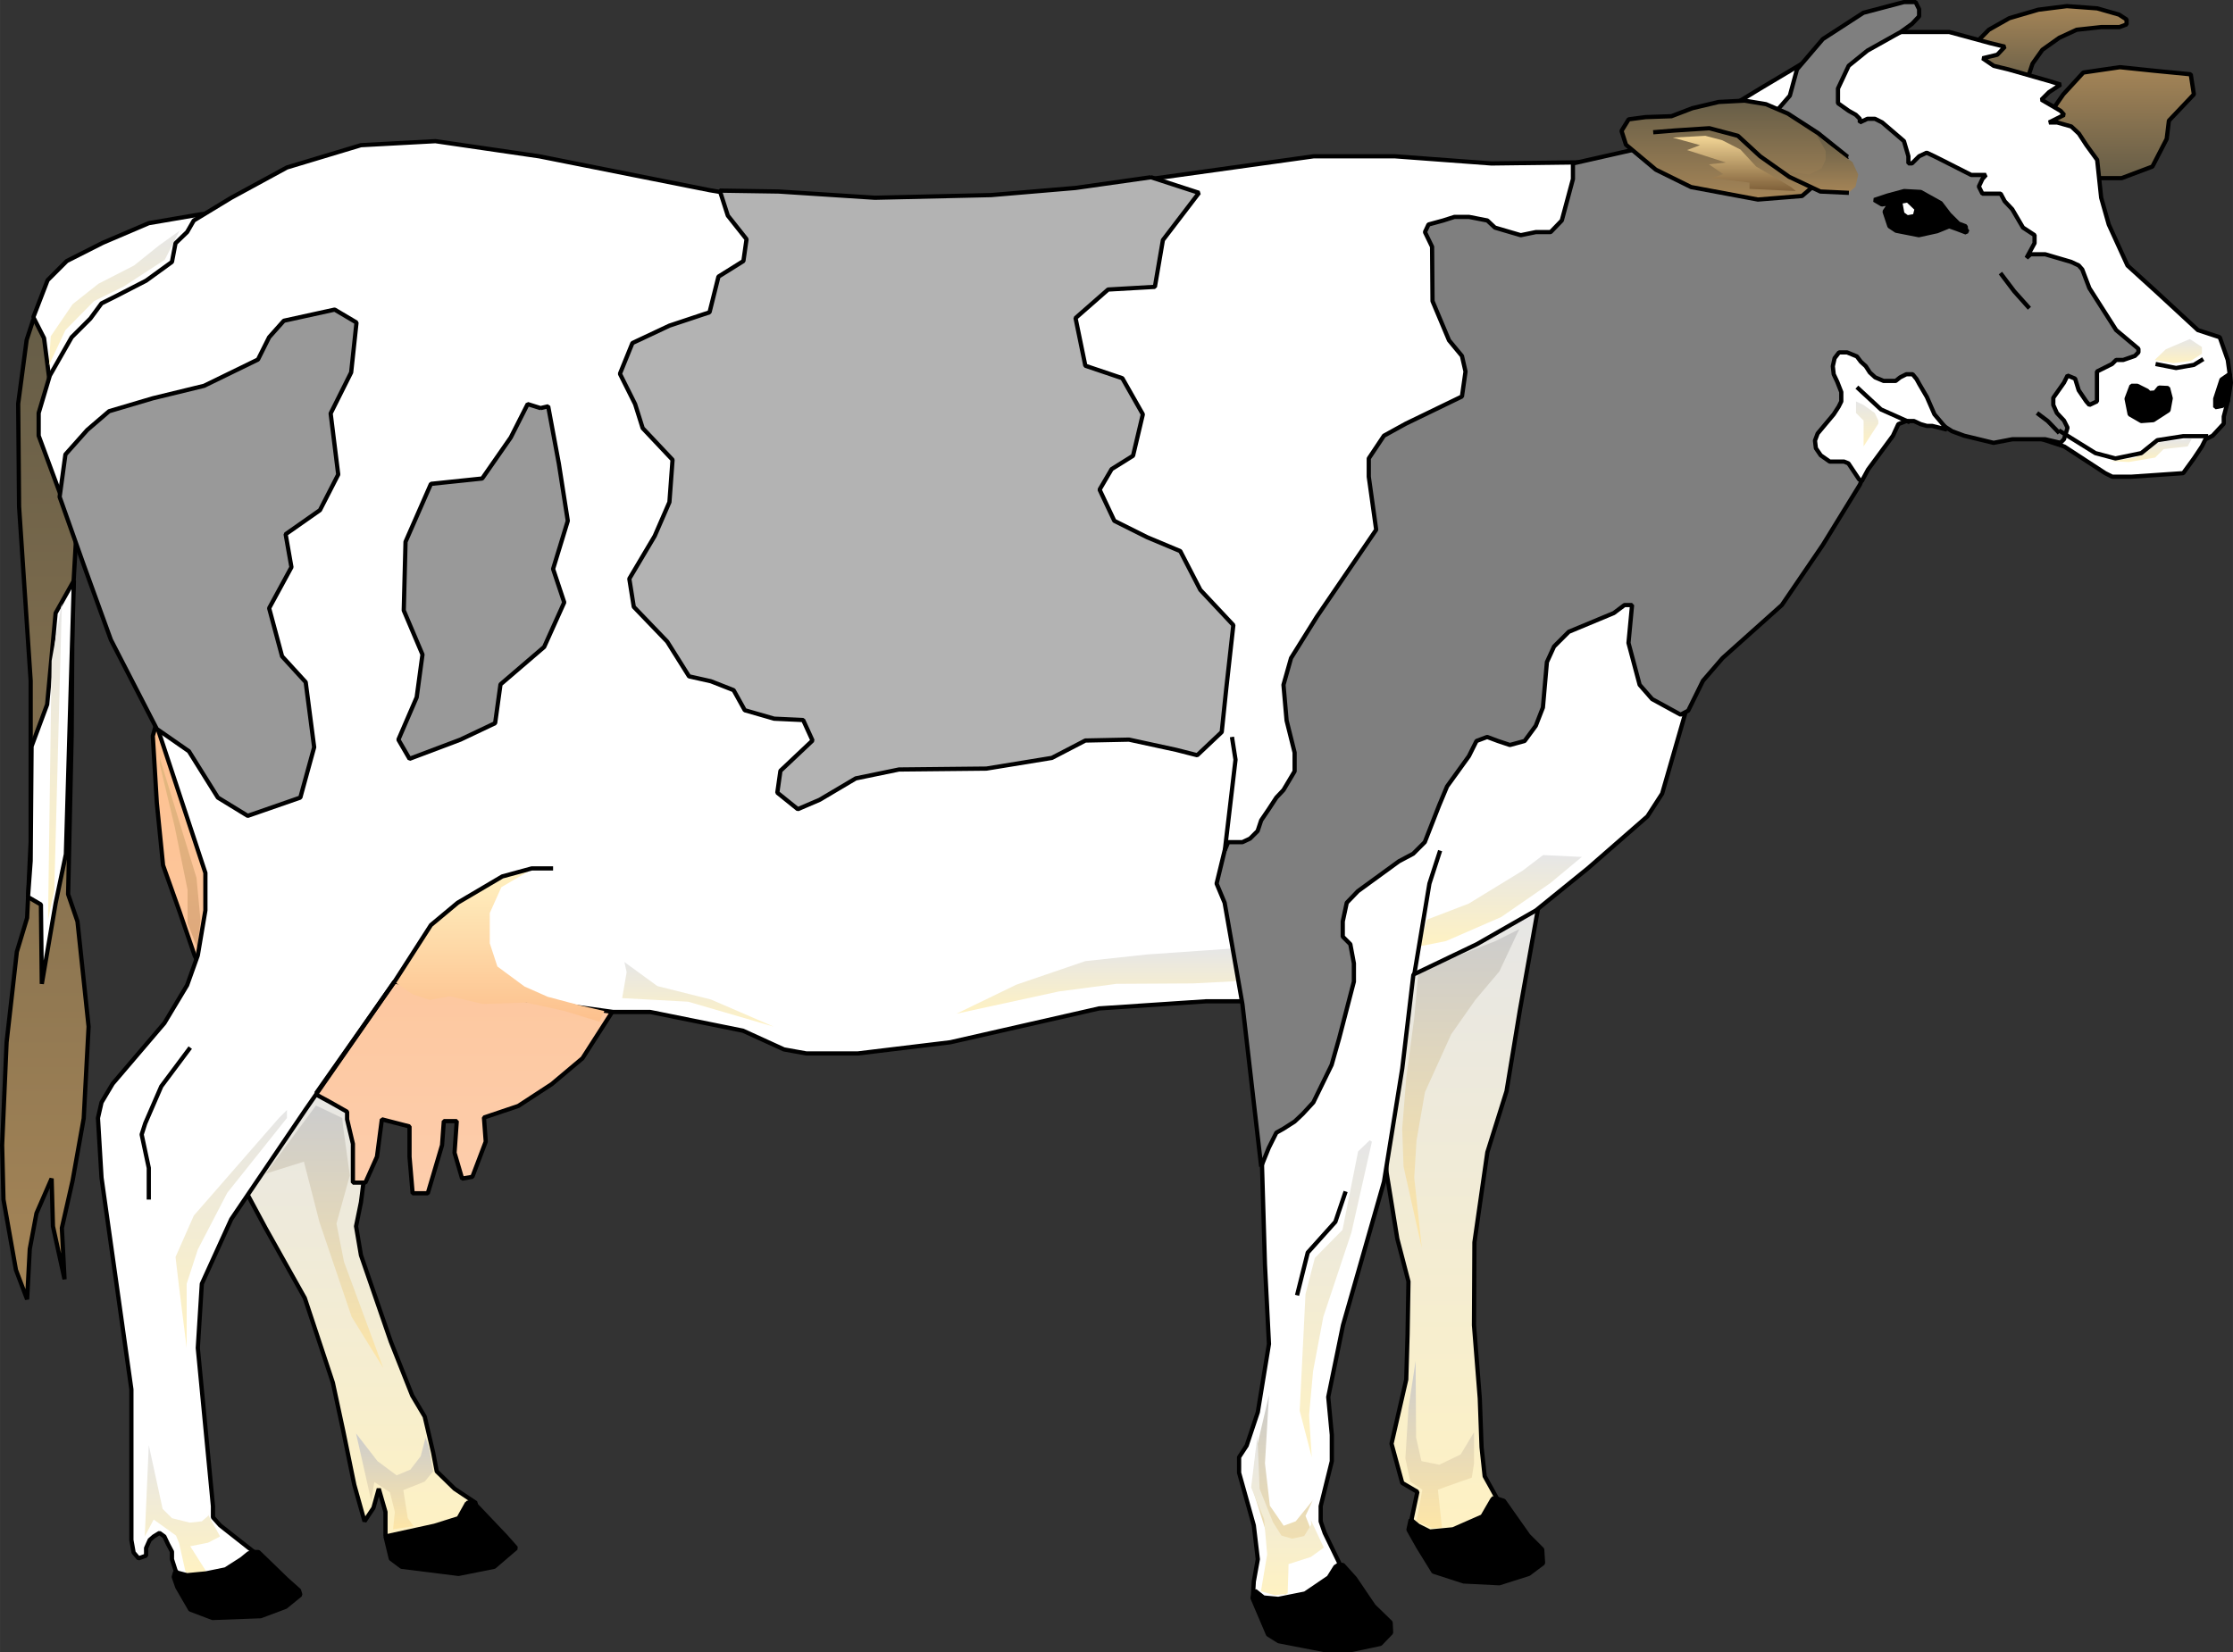 <?xml version="1.0" encoding="UTF-8"?>
<svg width="379.63" height="280.96" enable-background="new 0 0 379.631 280.965" viewBox="0 0 379.631 280.965" xmlns="http://www.w3.org/2000/svg">
 <rect x="0" y="0" width="379.631" height="280.965" fill="#333333" stroke="none"/>
 <defs>
  <linearGradient id="ad" x2="0" y1="220.97" y2="54.328" gradientUnits="userSpaceOnUse">
   <stop stop-color="#a58557" offset="0"/>
   <stop stop-color="#665d47" offset="1"/>
  </linearGradient>
  <linearGradient id="s" x2="0" y1="167.33" y2="98.739" gradientUnits="userSpaceOnUse">
   <stop stop-color="#fff" offset="0"/>
   <stop stop-color="#fff" offset="1"/>
  </linearGradient>
  <linearGradient id="h" x2="0" y1="70.774" y2="35.836" gradientUnits="userSpaceOnUse">
   <stop stop-color="#fff" offset="0"/>
   <stop stop-color="#fff" offset="1"/>
  </linearGradient>
  <linearGradient id="f" x2="0" y1="1.054" y2="14.918" gradientUnits="userSpaceOnUse">
   <stop stop-color="#a58557" offset="0"/>
   <stop stop-color="#665d47" offset="1"/>
  </linearGradient>
  <linearGradient id="e" x2="0" y1="263.33" y2="152.7" gradientUnits="userSpaceOnUse">
   <stop stop-color="#fff2c2" offset="0"/>
   <stop stop-color="#e6e6e6" offset="1"/>
  </linearGradient>
  <linearGradient id="d" x2="0" y1="264.2" y2="180.81" gradientUnits="userSpaceOnUse">
   <stop stop-color="#fff2c2" offset="0"/>
   <stop stop-color="#e6e6e6" offset="1"/>
  </linearGradient>
  <linearGradient id="c" x2="0" y1="202.94" y2="116.4" gradientUnits="userSpaceOnUse">
   <stop stop-color="#fdcdac" offset="0"/>
   <stop stop-color="#fdc08d" offset="1"/>
  </linearGradient>
  <linearGradient id="b" x2="0" y1="11.435" y2="30.307" gradientUnits="userSpaceOnUse">
   <stop stop-color="#a58557" offset="0"/>
   <stop stop-color="#665d47" offset="1"/>
  </linearGradient>
  <linearGradient id="a" x2="0" y1="267.69" y2="255.31" gradientUnits="userSpaceOnUse">
   <stop offset="0"/>
   <stop offset="1"/>
  </linearGradient>
  <linearGradient id="an" x2="0" y1="269.24" y2="254.69" gradientUnits="userSpaceOnUse">
   <stop offset="0"/>
   <stop offset="1"/>
  </linearGradient>
  <linearGradient id="am" x2="0" y1="212.27" y2="158" gradientUnits="userSpaceOnUse">
   <stop stop-color="#fee6a7" offset="0"/>
   <stop stop-color="#ccc" offset="1"/>
  </linearGradient>
  <linearGradient id="al" x2="0" y1="161.26" y2="128.97" gradientUnits="userSpaceOnUse">
   <stop stop-color="#dea87c" offset="0"/>
   <stop stop-color="#e4b880" offset="1"/>
  </linearGradient>
  <linearGradient id="ak" x2="0" y1="232.67" y2="188.01" gradientUnits="userSpaceOnUse">
   <stop stop-color="#fee6a7" offset="0"/>
   <stop stop-color="#ccc" offset="1"/>
  </linearGradient>
  <linearGradient id="aj" x2="0" y1="62.134" y2="39.245" gradientUnits="userSpaceOnUse">
   <stop stop-color="#fff2c2" offset="0"/>
   <stop stop-color="#e6e6e6" offset="1"/>
  </linearGradient>
  <linearGradient id="ai" x2="0" y1="156.49" y2="102.61" gradientUnits="userSpaceOnUse">
   <stop stop-color="#fff2c2" offset="0"/>
   <stop stop-color="#e6e6e6" offset="1"/>
  </linearGradient>
  <linearGradient id="ah" x2="0" y1="260.1" y2="243.8" gradientUnits="userSpaceOnUse">
   <stop stop-color="#fee6a7" offset="0"/>
   <stop stop-color="#ccc" offset="1"/>
  </linearGradient>
  <linearGradient id="ag" x2="0" y1="259.85" y2="231.42" gradientUnits="userSpaceOnUse">
   <stop stop-color="#fee6a7" offset="0"/>
   <stop stop-color="#ccc" offset="1"/>
  </linearGradient>
  <linearGradient id="af" x2="0" y1="274.72" y2="5.445" gradientUnits="userSpaceOnUse">
   <stop stop-color="#fff" offset="0"/>
   <stop stop-color="#fff" offset="1"/>
  </linearGradient>
  <linearGradient id="ae" x2="0" y1="71.607" y2="65.624" gradientUnits="userSpaceOnUse">
   <stop offset="0"/>
   <stop offset="1"/>
  </linearGradient>
  <linearGradient id="ac" x2="0" y1="61.755" y2="57.662" gradientUnits="userSpaceOnUse">
   <stop stop-color="#fff2c2" offset="0"/>
   <stop stop-color="#e6e6e6" offset="1"/>
  </linearGradient>
  <linearGradient id="ab" x2="0" y1="78.58" y2="74.643" gradientUnits="userSpaceOnUse">
   <stop stop-color="#fff2c2" offset="0"/>
   <stop stop-color="#e6e6e6" offset="1"/>
  </linearGradient>
  <linearGradient id="aa" x2="0" y1="267.69" y2="245.79" gradientUnits="userSpaceOnUse">
   <stop stop-color="#fff2c2" offset="0"/>
   <stop stop-color="#e6e6e6" offset="1"/>
  </linearGradient>
  <linearGradient id="z" x2="0" y1="247.78" y2="193.92" gradientUnits="userSpaceOnUse">
   <stop stop-color="#fff2c2" offset="0"/>
   <stop stop-color="#e6e6e6" offset="1"/>
  </linearGradient>
  <linearGradient id="y" x2="0" y1="275.15" y2="263.95" gradientUnits="userSpaceOnUse">
   <stop offset="0"/>
   <stop offset="1"/>
  </linearGradient>
  <linearGradient id="x" x2="0" y1="172.4" y2="161.34" gradientUnits="userSpaceOnUse">
   <stop stop-color="#fff2c2" offset="0"/>
   <stop stop-color="#e6e6e6" offset="1"/>
  </linearGradient>
  <linearGradient id="w" x2="0" y1="174.6" y2="163.61" gradientUnits="userSpaceOnUse">
   <stop stop-color="#fff2c2" offset="0"/>
   <stop stop-color="#e6e6e6" offset="1"/>
  </linearGradient>
  <linearGradient id="v" x2="0" y1="160.96" y2="145.42" gradientUnits="userSpaceOnUse">
   <stop stop-color="#fff2c2" offset="0"/>
   <stop stop-color="#e6e6e6" offset="1"/>
  </linearGradient>
  <linearGradient id="u" x2="0" y1="173.76" y2="147.7" gradientUnits="userSpaceOnUse">
   <stop stop-color="#fdc08d" offset="0"/>
   <stop stop-color="#fff2c2" offset="1"/>
  </linearGradient>
  <linearGradient id="t" x2="0" y1="271.17" y2="237.27" gradientUnits="userSpaceOnUse">
   <stop stop-color="#fee6a7" offset="0"/>
   <stop stop-color="#ccc" offset="1"/>
  </linearGradient>
  <linearGradient id="r" x2="0" y1="271.29" y2="244.18" gradientUnits="userSpaceOnUse">
   <stop stop-color="#fff2c2" offset="0"/>
   <stop stop-color="#e6e6e6" offset="1"/>
  </linearGradient>
  <linearGradient id="q" x2="0" y1="280.62" y2="266.07" gradientUnits="userSpaceOnUse">
   <stop offset="0"/>
   <stop offset="1"/>
  </linearGradient>
  <linearGradient id="p" x2="0" y1="40.004" y2="32.502" gradientUnits="userSpaceOnUse">
   <stop offset="0"/>
   <stop offset="1"/>
  </linearGradient>
  <linearGradient id="o" x2="0" y1="36.974" y2="34.094" gradientUnits="userSpaceOnUse">
   <stop stop-color="#fff" offset="0"/>
   <stop stop-color="#fff" offset="1"/>
  </linearGradient>
  <linearGradient id="n" x2="0" y1="33.945" y2="17.12" gradientUnits="userSpaceOnUse">
   <stop stop-color="#a58557" offset="0"/>
   <stop stop-color="#665d47" offset="1"/>
  </linearGradient>
  <linearGradient id="m" x2="0" y1="32.502" y2="23.104" gradientUnits="userSpaceOnUse">
   <stop stop-color="#7e5f39" offset="0"/>
   <stop stop-color="#f4d797" offset="1"/>
  </linearGradient>
  <linearGradient id="l" x2="0" y1="229.25" y2="188.77" gradientUnits="userSpaceOnUse">
   <stop stop-color="#fff2c2" offset="0"/>
   <stop stop-color="#e6e6e6" offset="1"/>
  </linearGradient>
  <linearGradient id="k" x2="0" y1="81.839" y2="59.939" gradientUnits="userSpaceOnUse">
   <stop stop-color="#fff" offset="0"/>
   <stop stop-color="#fff" offset="1"/>
  </linearGradient>
  <linearGradient id="j" x2="0" y1="75.93" y2="68.273" gradientUnits="userSpaceOnUse">
   <stop stop-color="#fff2c2" offset="0"/>
   <stop stop-color="#e6e6e6" offset="1"/>
  </linearGradient>
  <linearGradient id="i" x2="0" y1="69.256" y2="63.577" gradientUnits="userSpaceOnUse">
   <stop offset="0"/>
   <stop offset="1"/>
  </linearGradient>
  <linearGradient id="g" x2="0" y1="32.807" y2="23.029" gradientUnits="userSpaceOnUse">
   <stop stop-color="#a58557" offset="0"/>
   <stop stop-color="#665d47" offset="1"/>
  </linearGradient>
 </defs>
 <g fill-rule="evenodd">
  <path d="m5.666,54.317-1.137,3.487-1.44,10.836 .151,17.506 1.971,29.632v27.356l-.605,12.959-1.744,5.759-1.742,15.383-.76,17.5 .228,9.246 2.122,11.975 1.896,5.001 .454-8.563 1.137-6.063 2.577-5.912 .226,8.11 1.971,9.018-.456-8.716 1.819-8.033 1.895-10.609 .833-15.61-1.894-17.886-1.591-4.624 .605-27.054 .151-23.037 2.274-39.863-8.941-7.81z" fill="url(#ad)" stroke="#000" stroke-linejoin="bevel" stroke-miterlimit="2.414" stroke-width=".72"/>
  <path d="m12.561,98.727-3.107,5.531-1.439,15.535-2.652,7.125-.153,19.48-.454,6.138 2.198,1.287 .151,13.49 2.349-13.716 1.744-8.335 1.363-46.533z" fill="url(#s)" stroke="#000" stroke-linejoin="bevel" stroke-miterlimit="2.414" stroke-width=".72"/>
  <path d="m42.344,35.827-8.185.605-8.866,1.517-7.806,3.334-6.138,3.107-3.26,3.26-2.424,6.289 1.819,3.561 .985,7.654 2.577,5.607 31.298-34.934z" fill="url(#h)" stroke="#000" stroke-linejoin="bevel" stroke-miterlimit="2.414" stroke-width=".72"/>
  <path d="m332.67,10.591 5.455-5.531 3.486-1.972 4.927-1.439 4.85-.607 5.153.379 3.714,1.061 1.288.834v.833l-1.213.456h-3.106l-4.168.455-2.957,1.363-2.878,2.046-1.667,2.35-1.365,4.092-11.51-4.32z" fill="url(#f)" stroke="#000" stroke-linejoin="bevel" stroke-miterlimit="2.414" stroke-width=".72"/>
  <path d="m233.39,159.12 2.351,40.317 1.816,11.216 1.896,7.274-.151,8.942-.228,7.73-2.501,10.912 1.819,6.669 2.577,1.516-1.062,5.002 3.637,4.623 13.717-2.577-2.576-5.609-2.272-4.092-.531-4.926-.303-8.335-.985-12.429 .076-14.095 2.196-15.309 3.259-10.382 2.274-13.792 3.41-19.098-28.45,6.44z" fill="url(#e)" stroke="#000" stroke-linejoin="bevel" stroke-miterlimit="2.414" stroke-width=".72"/>
  <path d="m63.488,187.77-2.123,16.671-.833,4.093 .833,4.925 5.078,14.703 3.637,9.168 2.122,3.563 1.439,6.139 .606,3.181 3.032,2.957 3.638,2.426-3.334,8.562-12.05-2.954v-4.094l-1.137-3.939-.909,3.259-1.516,2.273-1.743-6.215-1.895-9.245-1.744-8.109-4.774-14.398-6.669-11.899-3.864-7.2 12.58-20.839 9.626,6.96z" fill="url(#d)" stroke="#000" stroke-linejoin="bevel" stroke-miterlimit="2.414" stroke-width=".72"/>
  <path d="m104.71,171.1-5.685,8.866-5.229,4.396-5.684,3.713-5.835,1.97 .302,4.094-2.274,5.987-1.742.302-1.289-4.396 .378-5.381h-2.197l-.303,4.092-1.592,5.382-.834,2.803h-2.576l-.53-6.214v-5.152l-4.699-1.213-.833,6.365-1.97,4.395h-2.122v-6.592l-.986-4.167v-1.287l-2.804-1.593-2.804-1.516-13.862-11-6.441-12.428-2.577-7.503-2.803-7.881-1.061-10.609-.683-11.368 2.501-8.792 76.234,54.72z" fill="url(#c)" stroke="#000" stroke-linejoin="bevel" stroke-miterlimit="2.414" stroke-width=".72"/>
  <path d="m346.99,21.504 3.79-5.457 3.408-3.713 6.216-.909 5.835.606 6.214.605 .53,3.411-4.244,4.471-.378,3.107-2.426,4.698-5.229,1.97h-5.987l-7.72-8.789z" fill="url(#b)" stroke="#000" stroke-linejoin="bevel" stroke-miterlimit="2.414" stroke-width=".72"/>
  <path d="m79.402,255.6-1.44,2.576-4.093,1.288-8.335,1.819 .91,3.789 1.819,1.364 9.7,1.213 6.063-1.213 3.715-3.183-1.744-1.97-5.685-5.987-.91.3z" fill="url(#a)" stroke="#000" stroke-linejoin="bevel" stroke-miterlimit="2.414" stroke-width=".72"/>
  <path d="m254,254.69 1.668.53 4.168,5.911 2.349,2.35 .152,2.348-2.426,1.82-5,1.591-6.063-.304-5.152-1.666-2.577-4.17-1.668-2.954 .38-1.744 1.288,1.061 1.971.985 3.939-.379 5.002-2.198 1.667-2.879 .3-.31z" fill="url(#an)" stroke="#000" stroke-linejoin="bevel" stroke-miterlimit="2.414" stroke-width=".72"/>
  <path d="m257.79,159.05-2.878,6.139-4.094,4.851-4.092,5.835-4.47,9.853-1.441,8.26-.379,6.29 1.288,11.975-3.107-13.868-.227-6.442 .682-8.563 1.364-10.307 .683-7.653 7.122-3.032 5.987-2.349 4.092-2.046-.52,1.05z" fill="url(#am)"/>
  <path d="m27.187,128.96 6.214,20.31 .683,7.2-.53,4.772-1.668-4.242v-5.685l-2.198-10.762-2.501-10.457v-1.14z" fill="url(#al)"/>
  <path d="m58.182,190.12-4.471-2.122-8.564,11.595 6.518-2.047 2.652,10.308 5.457,16.066 5.38,8.714-6.668-18.037-1.289-6.518 2.274-8.183-1.137-8.262-.152-1.52z" fill="url(#ak)"/>
  <path d="m28.021,44.163-6.972,4.546-5.077,2.501-4.85,4.927-2.804,5.985 .303-4.925 3.713-5.457 4.396-3.485 6.063-3.108 4.244-3.409 3.486-2.502-2.502,4.927z" fill="url(#aj)"/>
  <path d="m10.515,102.59-1.288,48.803-1.062,5.079 .606-44.107 1.744-9.77z" fill="url(#ai)"/>
  <path d="m72.96,246.35 .682,3.863-1.439,1.744-3.638,1.441 .759,4.774 .985,1.363-3.486.53 .303-2.957-.834-3.333-2.652-1.743-.531,3.183-2.576-11.444 3.637,4.7 3.259,2.424 2.349-.985 1.743-2.274 .834-3.183 .605,1.9z" fill="url(#ah)"/>
  <path d="m250.6,243.55v5.304l-.38,2.424-4.092,1.441-1.667.606 .682,6.441-1.667.076-2.652-1.137 .985-5.38-2.047-1.365-.833-3.94 .53-8.639 1.212-7.957 .076,13.034 .91,4.018 3.031.606 3.638-1.743 2.28-3.79z" fill="url(#ag)"/>
  <path d="m350.93,75.917 6.973,4.546 1.213.607h3.183l8.868-.607 1.817-2.5 1.365-2.046 .604-1.213 1.214-.606 1.896-2.046v-1.213l.681-2.576 .53-3.183-.53-3.863-1.363-3.868-3.713-1.211-6.973-6.441-5.002-4.548-3.184-6.972-1.287-4.546-.683-6.441-1.819-2.5-1.287-1.97-1.289-1.213-2.425-.683h-1.365l2.576-1.289-.604-.681-3.259-1.896 1.287-1.288 1.972-1.289-1.972-.607-6.896-1.969-2.5-.607-1.895-1.287 2.501-.607 1.289-1.365-2.502-.606-6.973-1.894h-8.184l-16.445,5.153-7.503,4.472-7.352,4.47-12.731,5.987-7.274,2.046-18.34.229-16.369-1.214h-13.868l-27.736,3.866-21.447,3.183-30.768,2.577-22.734-3.865-28.95-5.76-17.657-2.576-12.656.682-12.58,3.789-9.473,5.153-6.366,3.865-1.137,1.97-1.971,1.896-.605,3.181-4.396,3.185-2.5,1.287-2.501,1.289-2.576,1.288-1.895,2.578-3.183,3.181-3.713,6.518-1.895,6.365v3.866l10.61,28.646 9.246,20.008 8.488,25.689v6.367l-1.29,7.653-1.818,5.078-3.865,6.442-8.791,10.306-1.894,3.183-.607,2.652 .607,10.155 5.077,35.998v25.613l.379,2.124 .834.985 1.287-.454v-1.289l.606-1.365 .683-.604 .985-.606 .834.606 .606,1.287 .682,1.289v1.289l.605,1.894 2.957,4.472 12.352-2.805-2.046-4.85-5.684-4.472-1.212-1.364v-1.893l-2.577-26.904 .683-10.912 5.001-10.989 12.581-18.567 15.156-21.825 37.209,5.153h6.292l15.762,3.183 6.973,3.183 3.788.683h8.793l15.686-1.896 25.311-5.759 18.188-1.211h6.215l3.789,6.97-.606,17.279 .606,20.537 .682,13.49-1.895,11.595-1.896,5.685-1.287,1.97v2.653l2.5,8.942 .683,5.761-.683,3.788-.149,2.578 10.305,3.181 4.396-8.866-2.5-5.152-.683-1.97v-2.576l1.895-7.655v-4.472l-.606-6.44 2.502-12.203 6.972-24.402 3.106-19.249 1.894-15.99 10.763-5.153 10.078-5.759 8.792-7.124 10.155-8.866 2.5-3.866 3.864-13.414 5.002-20.536 32.208-34.028 27.26,8.935z" fill="url(#af)" stroke="#000" stroke-linejoin="bevel" stroke-miterlimit="2.414" stroke-width=".72"/>
  <path d="m91.907,69.399 1.287-.304 1.82,9.777 1.515,9.7-2.5,8.185 1.894,5.684-3.411,7.577-7.425,6.366-.911,6.594-5.911,2.804-8.639,3.259-1.896-3.259 3.107-7.199 .985-7.276-3.183-7.5 .303-11.67 4.32-9.853 8.715-.911 4.85-6.972 2.88-5.684 2.2.689z" fill="#999" stroke="#000" stroke-linejoin="bevel" stroke-miterlimit="2.414" stroke-width=".72"/>
  <path d="m10.136,84.48 .985-7.2 3.713-4.167 3.713-3.184 7.427-2.198 8.716-2.122 9.169-4.471 1.895-3.791 2.501-2.804 8.639-1.894 3.714,2.198-.91,8.487-3.486,6.972 1.288,10.385-3.106,6.062-5.836,4.093 .986,5.607-3.789,6.972 2.198,8.185 4.017,4.395 1.439,11.065-2.35,8.562-8.942,3.108-5.077-3.108-4.926-7.879-5.456-3.791-7.806-15.156-4.698-12.96-4.018-11.35z" fill="#999" stroke="#000" stroke-linejoin="bevel" stroke-miterlimit="2.414" stroke-width=".72"/>
  <path d="m195.65,30.144-12.807,1.818-14.323,1.213-19.779.454-16.369-1.061-10.004-.152 1.365,4.246 3.184,4.016-.531,3.713-4.244,2.652-1.515,6.063-6.82,2.272-6.292,2.957-2.122,5.229 2.578,5.152 1.288,4.093 5.078,5.381-.53,7.198-2.502,5.759-4.319,7.274 .759,4.776 5.683,5.911 3.713,5.91 3.713.833 3.866,1.517 1.895,3.411 5,1.439 4.927.227 1.592,3.487-5.457,5.153-.53,3.713 3.486,2.805 3.714-1.592 6.138-3.638 7.351-1.515 14.854-.152 11.142-1.819 5.684-2.955 7.426-.152 8.033,1.743 3.562.909 4.167-3.941 .759-7.274 1.214-10.912-5.609-5.987-3.409-6.594-5.609-2.35-5.606-2.803-2.503-5.304 2.047-3.487 3.639-2.272 1.667-7.048-3.486-6.14-6.289-2.122-1.668-8.107 5.533-4.852 7.957-.454 1.363-7.956 6.137-8.033-8.2-2.664z" fill="#b3b3b3" stroke="#000" stroke-linejoin="bevel" stroke-miterlimit="2.414" stroke-width=".72"/>
  <path d="m366.39,66.747 .682-.833 1.518.074 .453,1.744-.379,2.046-2.576,1.667-2.047.152-1.97-1.137-.53-2.652 .833-2.198h.985l1.667.834 .38.376 1-.073z" fill="url(#ae)" stroke="#000" stroke-linejoin="bevel" stroke-miterlimit="2.414" stroke-width=".72"/>
  <path d="m374.58,61.062-1.592.987-3.03.531-3.487-.683" fill="none" stroke="#000" stroke-linejoin="bevel" stroke-miterlimit="2.414" stroke-width=".72"/>
  <path d="m374.35,60.153-1.896,1.213-2.955.378-3.182-.528 1.894-1.82 4.092-1.743 2.047,1.363v1.137z" fill="url(#ac)"/>
  <path d="m372.61,74.628-5.533.53-2.198.985-1.817,1.667-4.167.606 3.03.15 4.471-.757 1.44-1.439 4.092-.455 .69-1.287z" fill="url(#ab)"/>
  <path d="m35.372,257.57 2.046,3.713-2.046,1.061-3.032.604 2.88,4.548-1.592.152-2.046-.152-1.137-5.078-.53-1.288-3.79-2.728-1.516,2.88 .683-15.536 2.349,10.836 1.591,1.593 3.032.757 2.046-.227 1.061-.91v-.21z" fill="url(#aa)"/>
  <path d="m25.293,203.99v-5.381l-1.212-5.683 .606-1.894 2.729-6.292 4.925-6.592" fill="none" stroke="#000" stroke-linejoin="bevel" stroke-miterlimit="2.414" stroke-width=".72"/>
  <path d="m228.77 202.62-1.743 5.153-4.698 5.23-1.82 7.275" fill="none" stroke="#000" stroke-linejoin="bevel" stroke-miterlimit="2.414" stroke-width=".72"/>
  <path d="m233.24,194.14-3.486,15.459-4.774,14.323-1.743,9.245-.682,7.502 .455,7.124-2.047-7.881 .986-19.855 1.591-6.139 4.698-4.773 2.653-13.339 1.97-1.894 .37.24z" fill="url(#z)"/>
  <path d="m43.253,263.93h.683l4.85,4.699 2.047,1.819 .227.757-2.501,2.045-4.244,1.591-8.185.304-3.789-1.439-2.198-3.791-.606-1.741 .228-.833 2.046.53 3.183-.304 3.334-.683 2.729-1.742 1.212-.987 .984-.24z" fill="url(#y)" stroke="#000" stroke-linejoin="bevel" stroke-miterlimit="2.414" stroke-width=".72"/>
  <path d="m209.29,161.32-14.247.987-10.532,1.137-11.747,4.016-10.154,4.925 17.429-3.788 9.776-1.289 13.034-.076 7.352-.379-.758-5.229-.15-.31z" fill="url(#x)"/>
  <path d="m106.53,165.34-.757,4.396 11.216.607 14.549,4.244-10.686-4.624-9.094-2.274-5.607-4.091 .38,1.73z" fill="url(#w)"/>
  <path d="m268.94,145.71-5.38,4.472-8.337,5.761-9.396,4.092-4.549.909 1.289-4.546 7.123-2.729 9.17-5.609 3.486-2.652 6.215.303h.38z" fill="url(#v)"/>
  <path d="m87.74,148.44 2.954-.757-5.457,3.183-1.97,4.396v5.153l1.289,3.94 4.623,3.411 3.94,1.744 5.685,1.515 3.94.909-.833,1.82-5.911-1.82-6.518-1.439-7.426.226-5.533-1.287-3.486.606-2.955-.985-3.184-2.198 3.714-5.229 3.561-5.078 4.927-3.712 4.168-2.501 4.473-1.9z" fill="url(#u)"/>
  <path d="m240.44 165.72 2.576-15.46 1.82-5.607" fill="none" stroke="#000" stroke-linejoin="bevel" stroke-miterlimit="2.414" stroke-width=".72"/>
  <path d="m223.24,254.99-1.287,2.803 1.591,4.017-1.667,1.667-3.94,1.439 .758,6.213-2.274-.227-1.592-.53 .759-5.305-.379-4.698-2.35-7.428 .682-6.29 2.198-9.396-.682,11.594 .833,7.199 2.351,3.411 2.045-.757 2.955-3.637v-.05z" fill="url(#t)"/>
  <path d="m222.86,258.48 2.198,4.698-2.198,1.592-3.789,1.212-.153,5.003-2.121.302-2.424-.683 1.061-6.29-.53-5.987-2.198-5.381 1.062-8.79 .378,9.018 2.273,5.683 1.439,2.274 1.819.531 2.047-.454 1.213-1.97-.08-.75z" fill="url(#r)"/>
  <path d="m227.63,266.06 .684.077 2.045,2.272 3.184,4.7 2.878,2.803 .077,1.744-1.818,1.896-5.002,1.059h-4.471l-7.807-1.514-1.818-1.137-2.652-6.216 .455-1.212 1.438,1.137 2.501.228 4.548-.909 4.017-2.73 1.137-1.817 .6-.38z" fill="url(#q)" stroke="#000" stroke-linejoin="bevel" stroke-miterlimit="2.414" stroke-width=".72"/>
  <path d="m278.48,25.292-11.065,2.502v2.652l-1.894,7.048-1.896,1.97h-2.501l-2.576.531-1.819-.531-2.576-.759-1.289-1.211-3.105-.606h-2.502l-1.894.606-2.502.681-.604,1.289 1.211,2.502 .075,9.244 2.806,6.668 2.198,2.654 .605,2.65-.605,4.244-9.549,4.624-3.714,2.046-2.578,3.865v3.107l1.26,9.019-10.078,14.777-4.397,7.049-1.286,4.546 .53,6.063 1.363,5.457v3.183l-1.894,3.183-1.214,1.288-1.288,1.972-1.288,1.896-.606,1.817-1.289,1.288-1.287.606h-2.427l-.605,1.441-1.364,5.607 1.364,3.259 3.032,17.277 3.183,27.586 1.288-3.183 1.288-2.576 1.214-.683 1.894-1.213 1.365-1.289 1.817-1.97 3.107-6.366 1.288-4.546 2.501-9.625v-3.107l-.607-3.259-1.286-1.287v-2.578l.681-3.183 1.896-1.97 6.973-5.077 2.423-1.289 1.973-1.972 2.424-6.213 1.363-3.259 3.715-5.152 1.288-2.577 1.817-.683 1.819.683 2.046.683 2.502-.683 1.894-2.578 1.213-3.107 .681-7.729 1.214-2.652 2.502-2.501 7.653-3.184 1.819-1.364h1.288l-.606,6.442 1.895,7.123 2.122,2.426 4.85,2.652 1.287-.682 2.502-5.077 3.333-3.865 10.081-9.019 6.973-10.231 6.29-10.23 6.439-15.46 7.353,5.154 1.894,1.211 2.047.758 5.002,1.213 3.182-.607h5.608l2.577.607 .604-.607 .607-1.97-.607-1.213-1.211-1.29-.606-1.363v-1.213l1.817-2.577 .607-1.213 1.288.531 .607,1.971 1.287,1.894 .53.606 1.289-.606v-5.079l1.363-.681 1.213-.606 .683-.681h1.213l1.971-.683 .606-.607v-.608l-3.79-3.183-4.548-7.125-1.211-3.183-.606-.683-1.289-.606-4.396-1.288h-2.501l-.683.607 1.365-2.5v-1.365l-1.97-1.29-1.82-3.107-1.286-1.363-.684-1.289h-3.106l-.606-1.213 .606-1.287 .606-.683h-2.502l-5.077-2.576-1.212-.607-1.29-.606-1.286.606-1.214,1.214h-.606v-1.214l-.757-2.576-3.714-3.183-1.213-.606h-1.289l-1.286.606v-.606l-.684-.683-1.212-.681-1.818-1.289v-2.5l1.818-3.866 3.182-2.577 5.686-3.183 1.894-1.363 1.214-1.289v-1.21l-.607-1.213h-1.97l-6.897,1.819-6.895,4.47-4.396,5.155-1.214,4.471-2.426,2.803-23.36,6.214z" fill="#7f7f7f" stroke="#000" stroke-linejoin="bevel" stroke-miterlimit="2.414" stroke-width=".72"/>
  <path d="m334.49,39.01-.227.531-1.592-.606-1.289-.455-2.046.833-3.107.683-3.865-.759-1.137-.757-.833-2.5 .985-1.441-1.439.228-1.289-.758 2.274-.757 2.804-.758 2.803.152 3.411,1.894 1.439,1.894 1.592,1.593 1.212.454 .077.833 .24-.304z" fill="url(#p)" stroke="#000" stroke-linejoin="bevel" stroke-miterlimit="2.414" stroke-width=".72"/>
  <path d="m325.85,35.524-1.518-1.441-1.286.228 .378,2.046 .834.607 1.288-.228 .31-1.212z" fill="url(#o)" stroke="#000" stroke-linejoin="bevel" stroke-miterlimit="2.414" stroke-width=".72"/>
  <path d="m314.1,26.657-5.002-4.015-5.153-3.335-3.714-1.591-3.637-.606-4.396.228-4.472,1.06-3.562,1.365-4.396.152-2.88.378-1.212,1.97 .756,2.35 5.079,4.244 5.987,2.955 11.365,2.122 7.504-.605 7.72-6.672z" fill="url(#n)" stroke="#000" stroke-linejoin="bevel" stroke-miterlimit="2.414" stroke-width=".72"/>
  <path d="m304.4,31.733-5.836-3.409-2.652-2.88-3.107-1.589-2.88-.759-5.533.302 4.624,1.289-2.198.833 6.593,2.122-2.879.305 2.425,1.667-1.894.681 6.365.758v1.061l7.881.378-.9-.759z" fill="url(#m)"/>
  <path d="m350.1 73.643-1.97-2.045-1.818-1.366" fill="none" stroke="#000" stroke-linejoin="bevel" stroke-miterlimit="2.414" stroke-width=".72"/>
  <path d="m375.41,74.173h-4.244l-4.396.683-2.729,2.198-4.396.909-3.41-.909-6.214-3.865" fill="none" stroke="#000" stroke-linejoin="bevel" stroke-miterlimit="2.414" stroke-width=".72"/>
  <path d="m345.02 52.424-2.578-2.88-2.348-3.107" fill="none" stroke="#000" stroke-linejoin="bevel" stroke-miterlimit="2.414" stroke-width=".72"/>
  <path d="m208.23,144.65 1.819-15.46-.606-3.865" fill="none" stroke="#000" stroke-linejoin="bevel" stroke-miterlimit="2.414" stroke-width=".72"/>
  <path d="m48.785,190.12-10.154,12.731-5.002,9.626-1.894,5.835v10.912l-1.289-10.307-.607-5.153 3.108-7.049 14.475-16.596 1.363-1.364v1.36z" fill="url(#l)"/>
  <path d="m330.92,73.036-1.515-.38-.909-.226h-.911l-1.061-.303-1.136-.53h-1.288l-1.363.53-.911,1.97-4.243,5.759-1.062,1.971-.454-.304-1.82-2.729-.756-.304h-2.426l-1.517-1.06-.833-1.213-.151-1.289 .454-1.211 2.729-3.259 .834-1.289 .455-.909v-1.59l-.682-1.743-.607-1.288-.151-1.365 .304-1.363 .757-.985h1.365l1.667.683 .683.908 .833.758 .683,1.061 .908.835 1.439.606h2.047l.759-.606 1.061-.531h1.061l.683.833 .455.834 1.286,2.196 1.29,2.957 1.667,1.97 .152.226 .24.38z" fill="url(#k)" stroke="#000" stroke-linejoin="bevel" stroke-miterlimit="2.414" stroke-width=".72"/>
  <path d="m324.71 71.823-4.927-2.198-4.092-3.788" fill="none" stroke="#000" stroke-linejoin="bevel" stroke-miterlimit="2.414" stroke-width=".72"/>
  <path d="m316.83,75.917 2.502-3.865v-.53l-.606-1.29-1.896-1.363-1.288-.606v1.969l1.288,1.29v4.395z" fill="url(#j)"/>
  <path d="m379.12,63.564-1.442.985-1.061,3.259v1.439l1.213-.228 .909-.757 .381-3.183v-1.515z" fill="url(#i)" stroke="#000" stroke-linejoin="bevel" stroke-miterlimit="2.414" stroke-width=".72"/>
  <path d="m302.43,28.931 2.955,1.741 3.637,1.896 5.229.228 1.214-1.063 .455-2.044-.985-2.124-1.062-.757-5.002-3.789 1.515,2.652v1.44l-.681,1.515-2.122,1.063-5.17-.758z" fill="url(#g)"/>
  <path d="m314.33,32.796-4.851-.228-5.305-2.502-4.926-3.486-3.788-3.485-4.851-1.289-5.835.38-3.714.302" fill="none" stroke="#000" stroke-linejoin="bevel" stroke-miterlimit="2.414" stroke-width=".72"/>
  <path d="m53.711 185.95 13.414-19.097 6.138-9.548 4.547-3.79 7.579-4.472 5.002-1.363h3.637" fill="none" stroke="#000" stroke-linejoin="bevel" stroke-miterlimit="2.414" stroke-width=".72"/>
 </g>
</svg>
